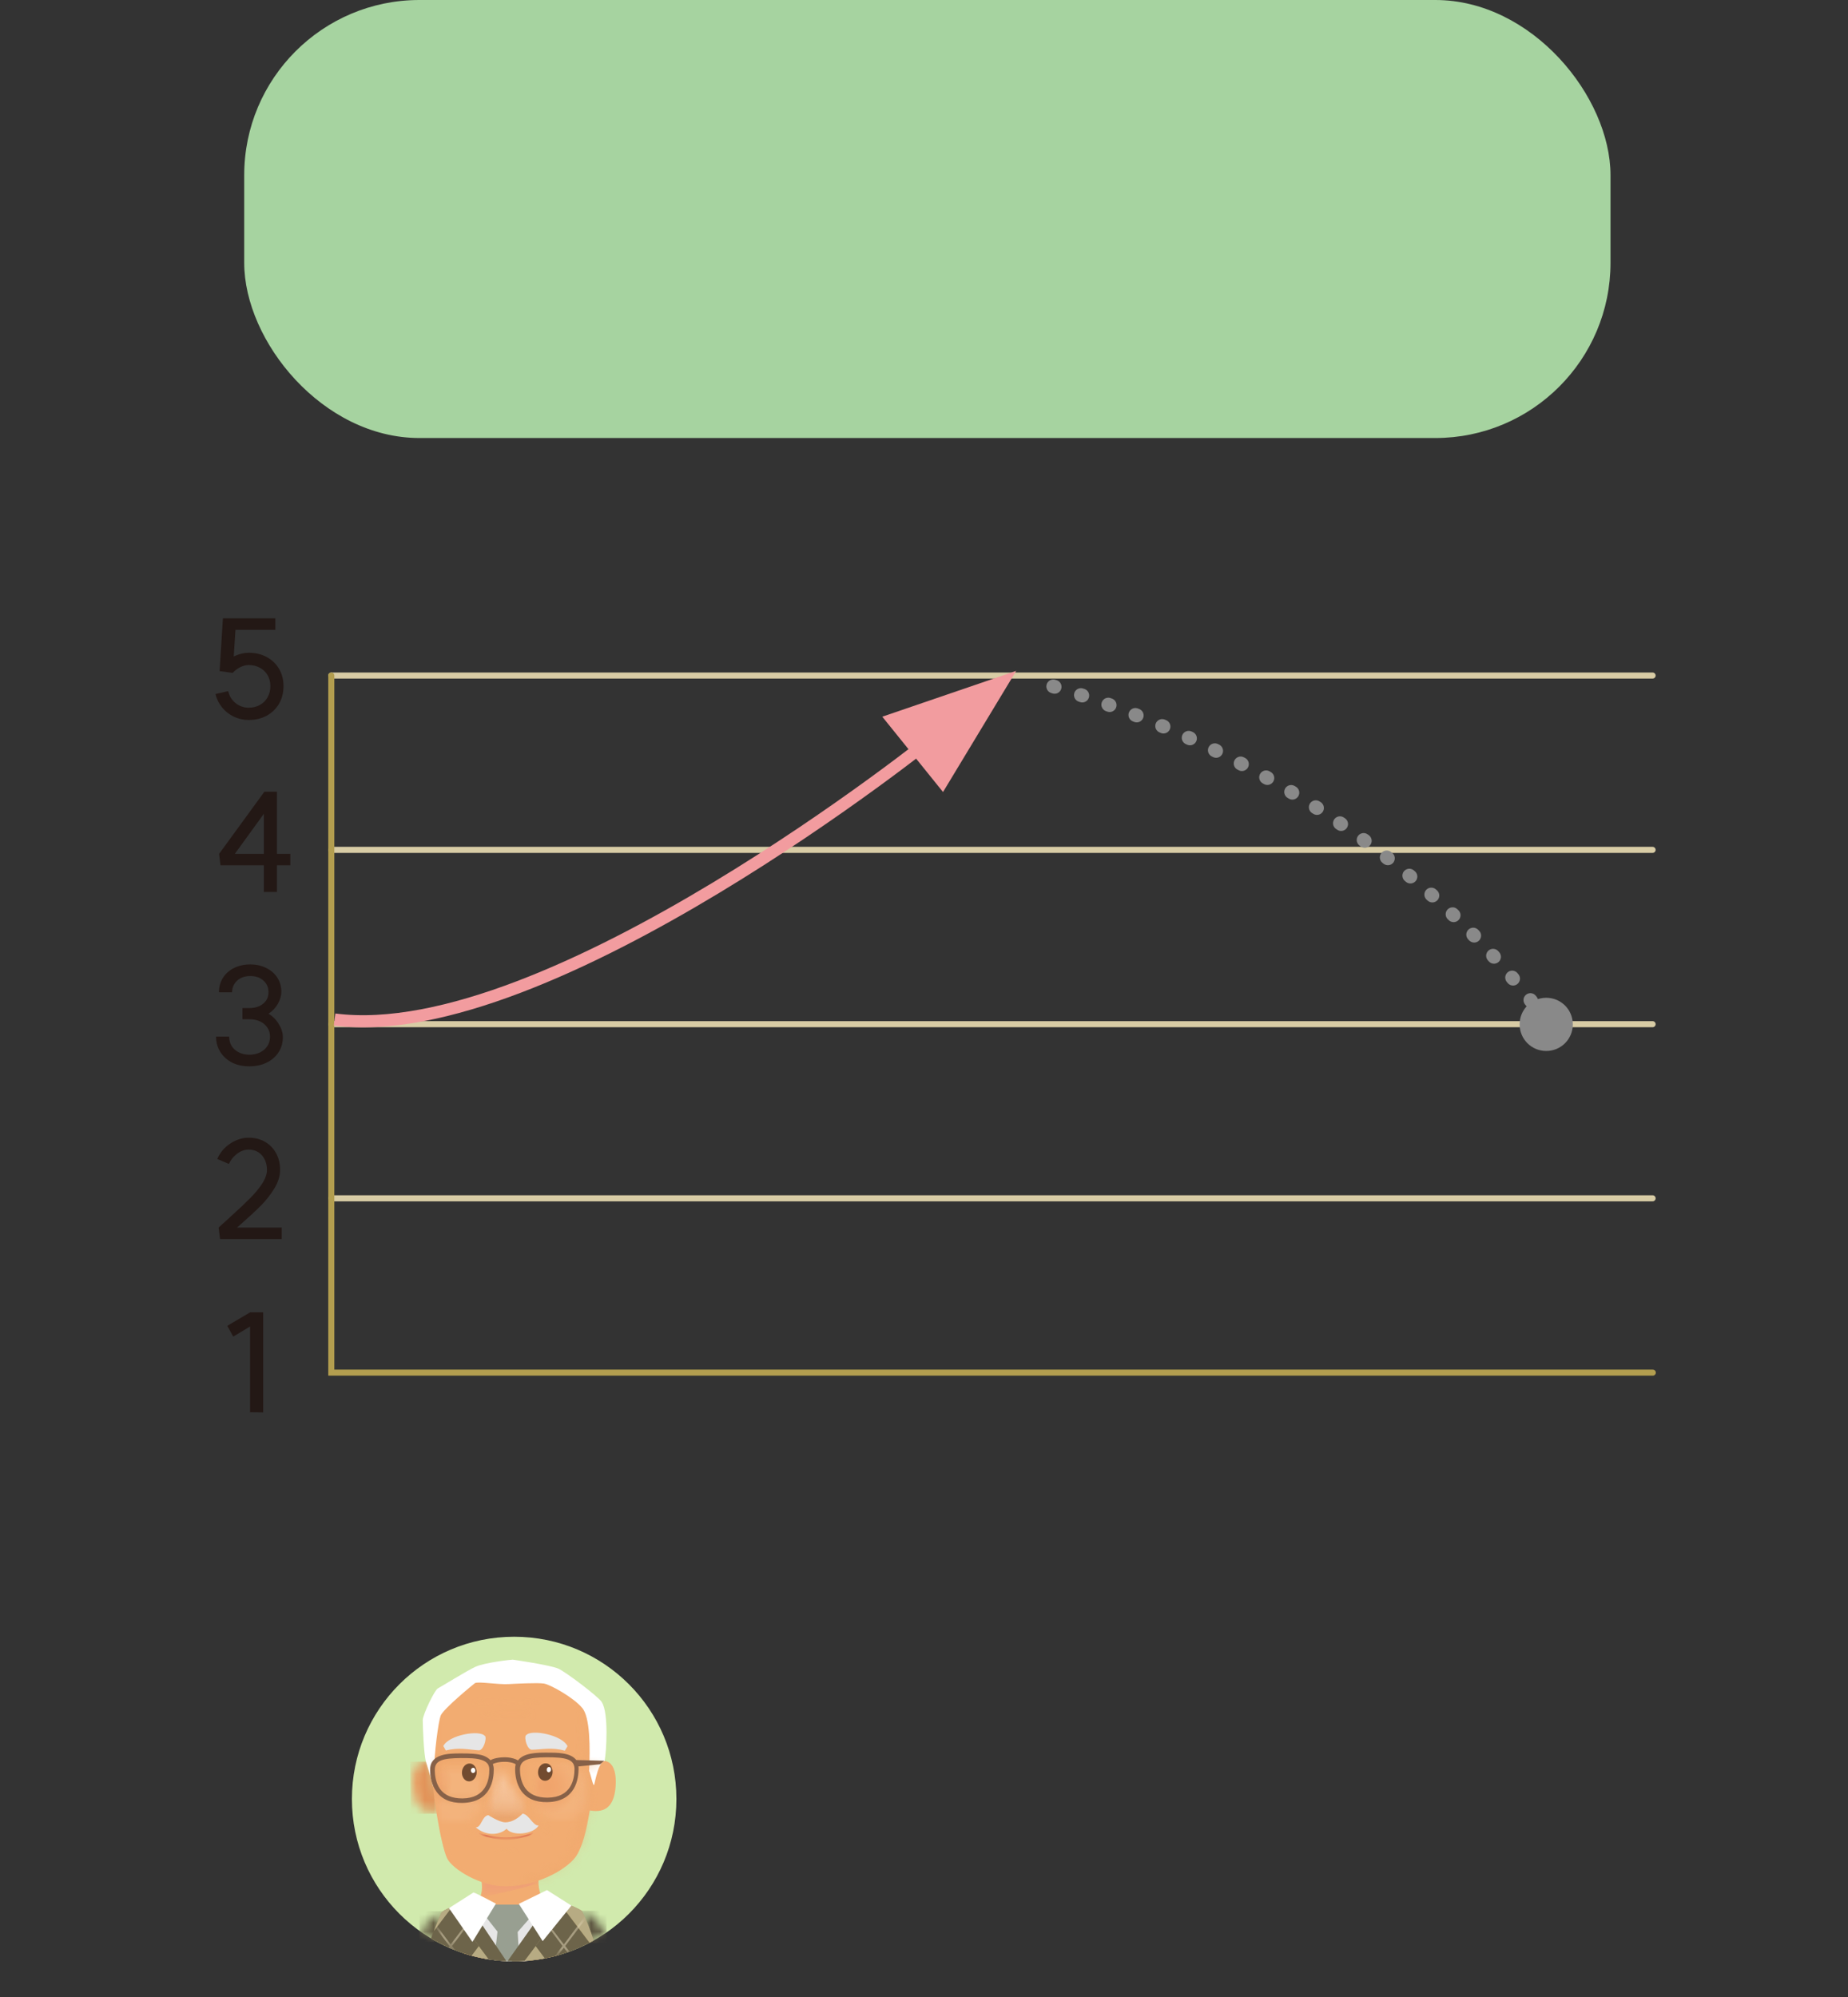 <svg width="211" height="228" viewBox="0 0 211 228" fill="none" xmlns="http://www.w3.org/2000/svg">
<rect x="0" y="0" width="211" height="228" fill="#333333" stroke="none"/>
<rect x="27.883" width="156" height="50" rx="20" fill="#A6D3A0"/>
<path d="M25.466 75.837C25.802 75.449 26.244 75.133 26.79 74.892C27.347 74.64 27.883 74.513 28.398 74.513C29.165 74.513 29.848 74.676 30.447 75.002C31.056 75.328 31.529 75.78 31.865 76.358C32.202 76.925 32.37 77.582 32.37 78.328C32.37 79.074 32.202 79.741 31.865 80.329C31.529 80.907 31.056 81.364 30.447 81.701C29.848 82.026 29.165 82.189 28.398 82.189C27.799 82.189 27.232 82.063 26.696 81.811C26.17 81.559 25.724 81.207 25.356 80.755C24.988 80.303 24.736 79.793 24.599 79.226L26.049 78.895C26.175 79.442 26.454 79.893 26.885 80.251C27.326 80.608 27.83 80.786 28.398 80.786C28.871 80.786 29.296 80.681 29.674 80.471C30.053 80.261 30.347 79.967 30.557 79.589C30.767 79.21 30.872 78.79 30.872 78.328C30.872 77.855 30.767 77.44 30.557 77.083C30.347 76.715 30.053 76.431 29.674 76.231C29.296 76.021 28.871 75.916 28.398 75.916C28.083 75.916 27.757 76 27.421 76.168C27.084 76.337 26.801 76.552 26.57 76.815L25.466 75.837ZM25.072 76.61L25.451 70.589H31.44V71.897H26.885L26.57 76.815L25.072 76.61Z" fill="#231815"/>
<path d="M31.621 97.47H33.15V98.778H31.621V101.82H30.124V98.778H25.175L25.017 97.47L30.187 90.377H31.621V97.47ZM30.124 97.47V92.899L26.814 97.47H30.124Z" fill="#231815"/>
<path d="M30.657 115.72C31.151 116.014 31.545 116.413 31.84 116.918C32.144 117.411 32.297 117.905 32.297 118.399C32.297 119.04 32.134 119.613 31.808 120.117C31.482 120.621 31.03 121.015 30.453 121.299C29.875 121.583 29.213 121.725 28.467 121.725C27.731 121.725 27.075 121.583 26.497 121.299C25.929 121.005 25.483 120.6 25.157 120.086C24.831 119.571 24.668 118.988 24.668 118.336H26.166C26.166 118.735 26.26 119.093 26.449 119.408C26.649 119.713 26.922 119.954 27.269 120.133C27.626 120.311 28.031 120.401 28.483 120.401C28.934 120.401 29.339 120.311 29.696 120.133C30.053 119.954 30.332 119.713 30.531 119.408C30.731 119.093 30.831 118.735 30.831 118.336C30.831 117.947 30.731 117.606 30.531 117.312C30.332 117.007 30.053 116.77 29.696 116.602C29.349 116.434 28.95 116.35 28.498 116.35H27.679V115.074H28.514C28.934 115.074 29.307 114.995 29.633 114.837C29.959 114.68 30.211 114.469 30.39 114.207C30.568 113.934 30.657 113.618 30.657 113.261C30.657 112.715 30.463 112.273 30.074 111.937C29.696 111.59 29.197 111.417 28.577 111.417C28.167 111.417 27.805 111.496 27.49 111.653C27.185 111.811 26.943 112.032 26.765 112.315C26.586 112.599 26.497 112.92 26.497 113.277H24.999C24.999 112.657 25.152 112.105 25.456 111.622C25.761 111.139 26.181 110.766 26.717 110.503C27.264 110.23 27.884 110.093 28.577 110.093C29.26 110.093 29.869 110.23 30.405 110.503C30.941 110.766 31.361 111.133 31.666 111.606C31.971 112.079 32.123 112.615 32.123 113.214C32.123 113.655 31.992 114.112 31.729 114.585C31.467 115.047 31.109 115.426 30.657 115.72Z" fill="#231815"/>
<path d="M24.965 140.133C25.227 139.881 25.474 139.655 25.706 139.455C25.937 139.245 26.189 139.014 26.462 138.762C27.345 137.963 28.049 137.296 28.574 136.76C29.11 136.224 29.562 135.678 29.93 135.121C30.297 134.554 30.481 134.028 30.481 133.545C30.481 133.093 30.392 132.694 30.213 132.347C30.045 132 29.803 131.727 29.488 131.527C29.173 131.328 28.811 131.228 28.401 131.228C27.938 131.228 27.497 131.386 27.077 131.701C26.667 132.006 26.352 132.394 26.131 132.867L24.807 132.3C25.112 131.585 25.601 131.002 26.273 130.55C26.956 130.098 27.665 129.873 28.401 129.873C29.105 129.873 29.725 130.03 30.261 130.345C30.796 130.65 31.217 131.081 31.521 131.638C31.826 132.195 31.979 132.83 31.979 133.545C31.979 134.238 31.763 134.942 31.332 135.657C30.901 136.361 30.387 137.018 29.788 137.627C29.189 138.226 28.411 138.946 27.455 139.786C26.909 140.259 26.415 140.7 25.974 141.11L24.965 140.133ZM24.965 140.133H32.168V141.441H25.122L24.965 140.133Z" fill="#231815"/>
<path d="M30.05 161.23L28.552 161.214V151.426L26.629 152.577L25.952 151.348L28.568 149.803H30.05V161.23Z" fill="#231815"/>
<path d="M188.688 77.116H37.826" stroke="#D8CCA5" stroke-width="0.693" stroke-linecap="round"/>
<path d="M188.688 97.015H37.826" stroke="#D8CCA5" stroke-width="0.693" stroke-linecap="round"/>
<path d="M188.688 116.914H37.826" stroke="#D8CCA5" stroke-width="0.693" stroke-linecap="round"/>
<path d="M188.688 136.791H37.826" stroke="#D8CCA5" stroke-width="0.693" stroke-linecap="round"/>
<path d="M37.826 77.116V156.69H188.71" stroke="#B39E4F" stroke-width="0.693" stroke-linecap="round"/>
<path d="M120.26 78.356C129.389 81.038 157.133 90.854 175.525 115.185" stroke="#898989" stroke-width="1.58" stroke-linecap="round" stroke-linejoin="round" stroke-dasharray="0.16 3.15"/>
<path d="M106.897 83.94C106.897 83.94 62.667 119.572 38.203 116.381" stroke="#F29C9F" stroke-width="1.387"/>
<path d="M116.026 76.584L100.736 81.813L107.672 90.411L116.026 76.584Z" fill="#F29C9F"/>
<path d="M176.544 119.972C178.228 119.972 179.579 118.62 179.579 116.936C179.579 115.252 178.228 113.9 176.544 113.9C174.86 113.9 173.508 115.252 173.508 116.936C173.508 118.62 174.86 119.972 176.544 119.972Z" fill="#898989"/>
<path d="M77.23 205.365C77.23 215.603 68.943 223.89 58.705 223.89C48.467 223.89 40.18 215.603 40.18 205.365C40.18 195.127 48.467 186.84 58.705 186.84C68.943 186.84 77.23 195.127 77.23 205.365Z" fill="#D1EAAD"/>
<path d="M61.541 212.943L54.627 213.342C55.779 216.71 54.228 217.685 52.921 217.995C51.658 220.167 51.901 221.829 52.921 222.981C54.738 223.579 56.666 223.89 58.682 223.89C60.455 223.89 62.161 223.646 63.801 223.181C64.975 222.028 65.352 220.322 64.089 218.017C60.898 217.419 61.519 214.583 61.519 212.943" fill="#F2AC71"/>
<g style="mix-blend-mode:multiply" opacity="0.7">
<mask id="mask0_3860_33374" style="mask-type:luminance" maskUnits="userSpaceOnUse" x="54" y="212" width="8" height="5">
<path d="M61.541 212.943H54.627V216.643H61.541V212.943Z" fill="white"/>
</mask>
<g mask="url(#mask0_3860_33374)">
<mask id="mask1_3860_33374" style="mask-type:luminance" maskUnits="userSpaceOnUse" x="54" y="212" width="8" height="5">
<path d="M61.541 212.943H54.627V216.643H61.541V212.943Z" fill="white"/>
</mask>
<g mask="url(#mask1_3860_33374)">
<path d="M61.518 214.959C59.656 215.58 56.554 216.222 54.803 216.643C55.136 215.934 55.18 214.893 54.648 213.342L61.562 212.943C61.562 213.519 61.474 214.25 61.518 214.959Z" fill="#EF9D78"/>
</g>
</g>
</g>
<path d="M67.879 201.377L67.17 206.629C68.788 206.983 70.117 206.54 70.294 203.881C70.472 201.133 69.164 200.49 67.879 201.399" fill="#F2AC71"/>
<mask id="mask2_3860_33374" style="mask-type:luminance" maskUnits="userSpaceOnUse" x="47" y="201" width="4" height="6">
<path d="M47.049 203.97C47.248 206.629 48.556 207.05 50.173 206.696L49.442 201.488C49.087 201.244 48.733 201.111 48.401 201.111C47.558 201.111 46.916 201.998 47.049 203.97Z" fill="white"/>
</mask>
<g mask="url(#mask2_3860_33374)">
<path d="M50.166 201.068L46.842 201.104L46.906 207.065L50.23 207.029L50.166 201.068Z" fill="url(#paint0_linear_3860_33374)"/>
</g>
<path d="M66.971 195.017C65.575 192.425 61.387 190.076 57.132 190.608C49.576 191.538 49.42 197.189 49.31 201.155C49.221 204.058 50.329 210.618 51.06 212.147C51.659 213.365 54.894 215.382 57.819 215.338C61.608 215.293 65.109 213.166 65.929 211.659C66.793 210.086 67.082 208.114 67.48 205.875C68.234 201.776 68.411 197.743 66.926 194.995" fill="#F2AC71"/>
<g style="mix-blend-mode:multiply" opacity="0.3">
<mask id="mask3_3860_33374" style="mask-type:luminance" maskUnits="userSpaceOnUse" x="57" y="195" width="12" height="21">
<path d="M68.056 195.018H57.818V215.36H68.056V195.018Z" fill="white"/>
</mask>
<g mask="url(#mask3_3860_33374)">
<mask id="mask4_3860_33374" style="mask-type:luminance" maskUnits="userSpaceOnUse" x="57" y="195" width="12" height="21">
<path d="M66.749 195.417C67.192 198.365 66.438 207.893 65.397 211.594C65.109 212.613 61.63 214.984 57.818 215.361C61.608 215.317 65.109 213.189 65.929 211.682C66.793 210.109 67.081 208.137 67.48 205.899C67.812 204.104 68.034 202.309 68.056 200.625V200.16C68.034 198.21 67.724 196.437 66.948 195.019L66.749 195.417Z" fill="white"/>
</mask>
<g mask="url(#mask4_3860_33374)">
<path d="M68.091 194.914L57.633 195.027L57.854 215.479L68.313 215.366L68.091 194.914Z" fill="url(#paint1_linear_3860_33374)"/>
</g>
</g>
</g>
<g style="mix-blend-mode:screen" opacity="0.3">
<mask id="mask5_3860_33374" style="mask-type:luminance" maskUnits="userSpaceOnUse" x="49" y="195" width="9" height="21">
<path d="M57.84 195.063H49.309V215.384H57.84V195.063Z" fill="white"/>
</mask>
<g mask="url(#mask5_3860_33374)">
<mask id="mask6_3860_33374" style="mask-type:luminance" maskUnits="userSpaceOnUse" x="49" y="195" width="9" height="21">
<path d="M57.84 195.064H49.309V215.362H57.84V195.064Z" fill="white"/>
</mask>
<g mask="url(#mask6_3860_33374)">
<path d="M51.701 211.95C50.859 210.443 49.928 201.778 50.881 195.086L50.283 195.042C49.419 196.992 49.374 199.274 49.308 201.158C49.219 204.061 50.327 210.62 51.058 212.149C51.657 213.368 54.892 215.384 57.817 215.34C54.98 214.83 52.454 213.301 51.679 211.927" fill="#F2AC71"/>
</g>
</g>
</g>
<g style="mix-blend-mode:multiply" opacity="0.08">
<mask id="mask7_3860_33374" style="mask-type:luminance" maskUnits="userSpaceOnUse" x="60" y="201" width="8" height="7">
<path d="M67.436 201.222H60.744V207.914H67.436V201.222Z" fill="white"/>
</mask>
<g mask="url(#mask7_3860_33374)">
<mask id="mask8_3860_33374" style="mask-type:luminance" maskUnits="userSpaceOnUse" x="60" y="201" width="8" height="7">
<path d="M64.046 201.223H64.112C65.952 201.223 67.414 202.708 67.414 204.525V204.591C67.414 206.408 65.929 207.893 64.112 207.893H64.046C62.207 207.893 60.744 206.408 60.744 204.591V204.525C60.744 202.686 62.229 201.223 64.046 201.223Z" fill="white"/>
</mask>
<g mask="url(#mask8_3860_33374)">
<path d="M67.428 201.147L60.67 201.22L60.743 208L67.501 207.927L67.428 201.147Z" fill="url(#paint2_radial_3860_33374)"/>
</g>
</g>
</g>
<g style="mix-blend-mode:multiply" opacity="0.08">
<mask id="mask9_3860_33374" style="mask-type:luminance" maskUnits="userSpaceOnUse" x="49" y="201" width="7" height="8">
<path d="M55.359 201.555H49.353V208.247H55.359V201.555Z" fill="white"/>
</mask>
<g mask="url(#mask9_3860_33374)">
<mask id="mask10_3860_33374" style="mask-type:luminance" maskUnits="userSpaceOnUse" x="49" y="201" width="7" height="8">
<path d="M51.968 201.555C50.905 201.555 49.952 202.087 49.353 202.862C49.442 204.258 49.664 205.964 49.93 207.538C50.506 207.981 51.215 208.247 51.99 208.247H52.035C53.852 208.247 55.337 206.74 55.337 204.923V204.856C55.337 203.017 53.83 201.555 52.013 201.555H51.946H51.968Z" fill="white"/>
</mask>
<g mask="url(#mask10_3860_33374)">
<path d="M55.376 201.499L49.305 201.564L49.378 208.323L55.449 208.257L55.376 201.499Z" fill="url(#paint3_radial_3860_33374)"/>
</g>
</g>
</g>
<g style="mix-blend-mode:multiply" opacity="0.7">
<mask id="mask11_3860_33374" style="mask-type:luminance" maskUnits="userSpaceOnUse" x="54" y="209" width="7" height="2">
<path d="M60.877 209.177H54.65V210.019H60.877V209.177Z" fill="white"/>
</mask>
<g mask="url(#mask11_3860_33374)">
<mask id="mask12_3860_33374" style="mask-type:luminance" maskUnits="userSpaceOnUse" x="54" y="209" width="7" height="2">
<path d="M60.877 209.176H54.65V210.018H60.877V209.176Z" fill="white"/>
</mask>
<g mask="url(#mask12_3860_33374)">
<path d="M60.877 209.176C60.345 209.397 59.526 209.73 57.753 209.752C56.335 209.752 55.094 209.397 54.695 209.198C54.65 209.198 54.628 209.309 54.673 209.331C55.692 209.885 57.044 209.996 57.731 210.018C59.237 210.04 61.054 209.442 60.877 209.176Z" fill="#C42727"/>
</g>
</g>
</g>
<g style="mix-blend-mode:multiply" opacity="0.4">
<mask id="mask13_3860_33374" style="mask-type:luminance" maskUnits="userSpaceOnUse" x="56" y="210" width="4" height="2">
<path d="M59.127 210.95H56.445V211.46H59.127V210.95Z" fill="white"/>
</mask>
<g mask="url(#mask13_3860_33374)">
<mask id="mask14_3860_33374" style="mask-type:luminance" maskUnits="userSpaceOnUse" x="56" y="210" width="4" height="2">
<path d="M56.467 211.216C56.378 211.393 56.489 211.482 56.666 211.482C56.954 211.482 57.974 211.039 59.126 211.305L59.037 211.194C58.505 211.017 58.018 210.95 57.597 210.95C56.932 210.95 56.511 211.105 56.445 211.216" fill="white"/>
</mask>
<g mask="url(#mask14_3860_33374)">
<path d="M59.111 210.767L56.348 210.951L56.395 211.659L59.159 211.474L59.111 210.767Z" fill="url(#paint4_linear_3860_33374)"/>
</g>
</g>
</g>
<g style="mix-blend-mode:multiply" opacity="0.3">
<mask id="mask15_3860_33374" style="mask-type:luminance" maskUnits="userSpaceOnUse" x="54" y="208" width="8" height="2">
<path d="M61.451 208.515H54.16V209.711H61.451V208.515Z" fill="white"/>
</mask>
<g mask="url(#mask15_3860_33374)">
<mask id="mask16_3860_33374" style="mask-type:luminance" maskUnits="userSpaceOnUse" x="54" y="208" width="8" height="2">
<path d="M61.451 208.515H54.16V209.712H61.451V208.515Z" fill="white"/>
</mask>
<g mask="url(#mask16_3860_33374)">
<g style="mix-blend-mode:multiply" opacity="0.3">
<mask id="mask17_3860_33374" style="mask-type:luminance" maskUnits="userSpaceOnUse" x="60" y="208" width="2" height="2">
<path d="M61.45 208.515H60.32V209.579H61.45V208.515Z" fill="white"/>
</mask>
<g mask="url(#mask17_3860_33374)">
<mask id="mask18_3860_33374" style="mask-type:luminance" maskUnits="userSpaceOnUse" x="60" y="208" width="2" height="2">
<path d="M60.475 208.672C60.475 208.783 60.387 209.204 60.32 209.315L60.431 209.47C60.431 209.47 60.741 209.581 61.007 209.581H61.029C61.162 209.581 61.295 209.581 61.318 209.559C61.561 209.426 61.473 208.872 61.295 208.717C61.207 208.65 60.919 208.517 60.719 208.517C60.608 208.517 60.498 208.561 60.498 208.672" fill="white"/>
</mask>
<g mask="url(#mask18_3860_33374)">
<path d="M61.581 208.45L60.318 208.482L60.346 209.59L61.609 209.558L61.581 208.45Z" fill="url(#paint5_linear_3860_33374)"/>
</g>
</g>
</g>
<g style="mix-blend-mode:multiply" opacity="0.3">
<mask id="mask19_3860_33374" style="mask-type:luminance" maskUnits="userSpaceOnUse" x="54" y="208" width="2" height="2">
<path d="M55.135 208.713H54.16V209.711H55.135V208.713Z" fill="white"/>
</mask>
<g mask="url(#mask19_3860_33374)">
<mask id="mask20_3860_33374" style="mask-type:luminance" maskUnits="userSpaceOnUse" x="54" y="208" width="2" height="2">
<path d="M54.182 209.045C54.115 209.266 54.182 209.621 54.47 209.71H54.514C54.691 209.71 55.09 209.599 55.046 209.488L55.113 209.311C55.113 209.311 54.825 208.956 54.78 208.845C54.736 208.757 54.669 208.712 54.603 208.712C54.426 208.712 54.204 208.89 54.16 209.045" fill="white"/>
</mask>
<g mask="url(#mask20_3860_33374)">
<path d="M55.162 208.652L54.121 208.678L54.147 209.719L55.188 209.693L55.162 208.652Z" fill="url(#paint6_linear_3860_33374)"/>
</g>
</g>
</g>
</g>
</g>
</g>
<g style="mix-blend-mode:multiply" opacity="0.3">
<mask id="mask21_3860_33374" style="mask-type:luminance" maskUnits="userSpaceOnUse" x="55" y="201" width="6" height="8">
<path d="M60.035 201.179H55.426V208.115H60.035V201.179Z" fill="white"/>
</mask>
<g mask="url(#mask21_3860_33374)">
<mask id="mask22_3860_33374" style="mask-type:luminance" maskUnits="userSpaceOnUse" x="55" y="201" width="6" height="8">
<path d="M56.224 204.481C55.891 205.478 55.448 206.143 55.426 206.541V206.586C55.426 206.586 55.426 206.586 55.426 206.608C55.514 207.384 57.043 208.048 57.686 208.093C57.686 208.093 57.708 208.093 57.73 208.093H57.752C58.44 208.093 59.924 207.206 60.035 206.32C59.968 206.32 56.445 201.157 56.445 201.157C56.556 202.243 56.556 203.439 56.224 204.458" fill="white"/>
</mask>
<g mask="url(#mask22_3860_33374)">
<path d="M55.406 201.049L55.207 208.093L60.014 208.229L60.213 201.185L55.406 201.049Z" fill="url(#paint7_linear_3860_33374)"/>
</g>
</g>
</g>
<g style="mix-blend-mode:multiply" opacity="0.4">
<mask id="mask23_3860_33374" style="mask-type:luminance" maskUnits="userSpaceOnUse" x="55" y="201" width="6" height="8">
<path d="M60.035 201.179H55.426V208.115H60.035V201.179Z" fill="white"/>
</mask>
<g mask="url(#mask23_3860_33374)">
<mask id="mask24_3860_33374" style="mask-type:luminance" maskUnits="userSpaceOnUse" x="55" y="201" width="6" height="8">
<path d="M56.224 204.481C55.891 205.478 55.448 206.143 55.426 206.541V206.586C55.426 206.586 55.426 206.586 55.426 206.608C55.514 207.384 57.043 208.048 57.686 208.093C57.686 208.093 57.708 208.093 57.73 208.093H57.752C58.44 208.093 59.924 207.206 60.035 206.32C60.013 206.32 59.126 207.428 57.73 207.494C56.844 207.516 55.67 206.741 55.758 206.541C57.154 203.661 56.445 201.157 56.445 201.157C56.556 202.243 56.556 203.439 56.224 204.458" fill="white"/>
</mask>
<g mask="url(#mask24_3860_33374)">
<path d="M55.406 201.049L55.207 208.093L60.014 208.229L60.213 201.185L55.406 201.049Z" fill="url(#paint8_linear_3860_33374)"/>
</g>
</g>
</g>
<g style="mix-blend-mode:multiply" opacity="0.3">
<mask id="mask25_3860_33374" style="mask-type:luminance" maskUnits="userSpaceOnUse" x="59" y="204" width="4" height="6">
<path d="M62.626 204.567H59.834V209.863H62.626V204.567Z" fill="white"/>
</mask>
<g mask="url(#mask25_3860_33374)">
<mask id="mask26_3860_33374" style="mask-type:luminance" maskUnits="userSpaceOnUse" x="59" y="204" width="4" height="6">
<path d="M62.604 209.863C62.604 209.753 62.604 209.62 62.604 209.509V209.398C62.56 206.894 60.144 204.9 59.834 204.612C60.122 204.944 62.449 207.714 62.582 209.886M59.834 204.567C59.834 204.567 59.834 204.567 59.856 204.612C59.856 204.612 59.834 204.59 59.834 204.567Z" fill="white"/>
</mask>
<g mask="url(#mask26_3860_33374)">
<path d="M62.608 204.296L59.322 204.616L59.859 210.13L63.145 209.81L62.608 204.296Z" fill="url(#paint9_linear_3860_33374)"/>
</g>
</g>
</g>
<g style="mix-blend-mode:multiply" opacity="0.3">
<mask id="mask27_3860_33374" style="mask-type:luminance" maskUnits="userSpaceOnUse" x="53" y="204" width="3" height="6">
<path d="M55.803 204.457H53.232V209.886H55.803V204.457Z" fill="white"/>
</mask>
<g mask="url(#mask27_3860_33374)">
<mask id="mask28_3860_33374" style="mask-type:luminance" maskUnits="userSpaceOnUse" x="53" y="204" width="3" height="6">
<path d="M53.232 209.177V209.376C53.232 209.553 53.232 209.709 53.277 209.886C53.277 207.736 55.493 204.856 55.759 204.501C55.471 204.811 53.277 206.783 53.232 209.199M55.781 204.479C55.781 204.479 55.803 204.457 55.803 204.435C55.803 204.435 55.803 204.435 55.781 204.479Z" fill="white"/>
</mask>
<g mask="url(#mask28_3860_33374)">
<path d="M53.221 204.316L52.951 209.849L55.762 209.986L56.032 204.453L53.221 204.316Z" fill="url(#paint10_linear_3860_33374)"/>
</g>
</g>
</g>
<g style="mix-blend-mode:multiply" opacity="0.4">
<mask id="mask29_3860_33374" style="mask-type:luminance" maskUnits="userSpaceOnUse" x="54" y="195" width="8" height="2">
<path d="M61.364 195.526H54.539V196.235H61.364V195.526Z" fill="white"/>
</mask>
<g mask="url(#mask29_3860_33374)">
<mask id="mask30_3860_33374" style="mask-type:luminance" maskUnits="userSpaceOnUse" x="54" y="195" width="8" height="2">
<path d="M57.442 195.526C56.489 195.526 55.47 195.681 54.539 196.036C57.73 195.437 60.256 196.102 61.364 196.235C61.298 196.08 59.614 195.526 57.597 195.526H57.42H57.442Z" fill="white"/>
</mask>
<g mask="url(#mask30_3860_33374)">
<path d="M61.314 194.776L54.455 195.444L54.597 196.899L61.456 196.232L61.314 194.776Z" fill="url(#paint11_linear_3860_33374)"/>
</g>
</g>
</g>
<g style="mix-blend-mode:multiply" opacity="0.4">
<mask id="mask31_3860_33374" style="mask-type:luminance" maskUnits="userSpaceOnUse" x="53" y="193" width="10" height="2">
<path d="M62.118 193.888H53.764V194.663H62.118V193.888Z" fill="white"/>
</mask>
<g mask="url(#mask31_3860_33374)">
<mask id="mask32_3860_33374" style="mask-type:luminance" maskUnits="userSpaceOnUse" x="53" y="193" width="10" height="2">
<path d="M57.398 193.888C56.179 193.888 54.916 194.065 53.764 194.552C57.198 193.821 60.855 194.442 62.118 194.663C62.074 194.53 60.057 193.932 57.708 193.888H57.398Z" fill="white"/>
</mask>
<g mask="url(#mask32_3860_33374)">
<path d="M62.108 193.605L53.734 193.822L53.761 194.863L62.135 194.647L62.108 193.605Z" fill="url(#paint12_linear_3860_33374)"/>
</g>
</g>
</g>
<g style="mix-blend-mode:multiply" opacity="0.5">
<mask id="mask33_3860_33374" style="mask-type:luminance" maskUnits="userSpaceOnUse" x="52" y="201" width="3" height="3">
<path d="M54.582 201.33H52.853V203.435H54.582V201.33Z" fill="white"/>
</mask>
<g mask="url(#mask33_3860_33374)">
<mask id="mask34_3860_33374" style="mask-type:luminance" maskUnits="userSpaceOnUse" x="52" y="201" width="3" height="3">
<path d="M53.717 201.309C53.251 201.309 52.875 201.774 52.852 202.328C52.83 202.904 53.185 203.392 53.672 203.392H53.717C54.182 203.392 54.559 202.926 54.581 202.372C54.603 201.796 54.249 201.309 53.761 201.287H53.717V201.309Z" fill="white"/>
</mask>
<g mask="url(#mask34_3860_33374)">
<path d="M54.588 201.286L52.772 201.33L52.823 203.478L54.64 203.435L54.588 201.286Z" fill="url(#paint13_linear_3860_33374)"/>
</g>
</g>
</g>
<path d="M54.427 202.352C54.405 202.906 54.006 203.371 53.541 203.349C53.076 203.349 52.721 202.861 52.743 202.307C52.765 201.754 53.164 201.288 53.63 201.31C54.095 201.31 54.449 201.798 54.427 202.352Z" fill="#724B30"/>
<path d="M54.273 202.108C54.273 202.285 54.14 202.396 54.007 202.396C53.874 202.396 53.764 202.263 53.764 202.086C53.764 201.931 53.897 201.798 54.03 201.798C54.163 201.798 54.273 201.931 54.273 202.108Z" fill="white"/>
<g style="mix-blend-mode:multiply" opacity="0.5">
<mask id="mask35_3860_33374" style="mask-type:luminance" maskUnits="userSpaceOnUse" x="61" y="201" width="3" height="3">
<path d="M63.269 201.244H61.562V203.304H63.269V201.244Z" fill="white"/>
</mask>
<g mask="url(#mask35_3860_33374)">
<mask id="mask36_3860_33374" style="mask-type:luminance" maskUnits="userSpaceOnUse" x="61" y="201" width="3" height="3">
<path d="M62.426 201.246C61.983 201.246 61.606 201.712 61.562 202.243C61.539 202.82 61.894 203.285 62.359 203.307H62.404C62.847 203.307 63.246 202.842 63.268 202.288C63.29 201.712 62.935 201.246 62.47 201.224H62.426V201.246Z" fill="white"/>
</mask>
<g mask="url(#mask36_3860_33374)">
<path d="M63.315 201.214L61.498 201.257L61.549 203.362L63.365 203.318L63.315 201.214Z" fill="url(#paint14_linear_3860_33374)"/>
</g>
</g>
</g>
<path d="M63.093 202.308C63.071 202.862 62.672 203.305 62.206 203.283C61.741 203.261 61.409 202.817 61.431 202.263C61.453 201.709 61.852 201.266 62.317 201.288C62.782 201.288 63.115 201.754 63.093 202.308Z" fill="#724B30"/>
<path d="M62.914 202.019C62.914 202.174 62.781 202.307 62.648 202.307C62.515 202.307 62.404 202.174 62.427 201.997C62.427 201.841 62.538 201.708 62.693 201.708C62.825 201.708 62.936 201.841 62.914 202.019Z" fill="white"/>
<path d="M55.359 198.164C54.761 197.433 51.238 198.053 50.617 199.316L50.905 199.826C52.434 199.427 53.476 199.737 54.672 199.804C55.204 199.826 55.603 198.452 55.382 198.164" fill="#E6E6E6"/>
<path d="M60.078 198.075C60.677 197.366 64.2 198.053 64.798 199.338L64.488 199.848C62.981 199.427 61.918 199.715 60.721 199.737C60.189 199.737 59.812 198.363 60.056 198.075" fill="#E6E6E6"/>
<path d="M61.496 208.38C60.876 208.468 60.432 207.161 59.679 207.028C59.302 207.405 58.593 208.025 57.685 208.025C56.998 208.025 55.757 207.205 55.757 207.205C55.003 207.316 54.981 208.623 54.316 208.601C55.624 209.709 57.175 209.421 57.84 208.756C58.46 209.643 60.942 209.399 61.496 208.38Z" fill="#E6E6E6"/>
<path d="M68.721 194.308C68.3 193.643 64.488 190.785 63.735 190.474C62.738 190.053 58.55 189.455 58.55 189.455C58.372 189.455 55.403 189.765 54.273 190.275C53.342 190.696 50.195 192.646 49.996 192.735C49.642 192.89 48.29 195.682 48.268 196.347C48.268 197.011 48.378 200.269 48.644 201.133C48.644 201.133 49.243 203.017 49.442 203.925C49.442 203.837 49.531 202.972 49.553 202.485C49.553 200.158 50.062 196.524 50.306 195.859C50.594 195.084 54.073 192.247 54.228 192.136C54.561 191.915 56.821 192.314 58.062 192.247C58.838 192.203 61.342 192.07 62.095 192.181C62.826 192.291 65.508 193.798 66.46 194.951C67.391 195.97 67.391 199.626 67.258 202.152C67.436 202.44 67.746 204.169 67.856 203.681C68.189 202.175 68.521 201.111 69.031 201.022C69.23 200.047 69.519 195.593 68.721 194.33" fill="white"/>
<g style="mix-blend-mode:multiply" opacity="0.5">
<mask id="mask37_3860_33374" style="mask-type:luminance" maskUnits="userSpaceOnUse" x="49" y="200" width="20" height="6">
<path d="M68.786 200.224H49.197V205.985H68.786V200.224Z" fill="white"/>
</mask>
<g mask="url(#mask37_3860_33374)">
<mask id="mask38_3860_33374" style="mask-type:luminance" maskUnits="userSpaceOnUse" x="49" y="200" width="20" height="6">
<path d="M50.328 204.366C49.84 203.68 49.729 202.815 49.729 202.195C49.729 201.065 50.726 200.843 52.699 200.843H52.765C53.629 200.843 54.493 200.843 55.114 201.065C55.712 201.264 55.978 201.597 55.978 202.151C55.978 203.369 55.602 205.43 52.898 205.452H52.832C51.702 205.452 50.859 205.076 50.328 204.366ZM60.056 204.278C59.568 203.591 59.457 202.727 59.457 202.106C59.457 200.976 60.521 200.754 62.471 200.732H62.537C64.576 200.732 65.662 200.91 65.684 202.062C65.684 203.281 65.307 205.341 62.604 205.364H62.56C61.407 205.364 60.587 204.987 60.056 204.278ZM62.848 200.223C62.848 200.223 62.648 200.223 62.537 200.223H62.471C61.385 200.223 59.878 200.245 59.236 201.109C58.903 200.91 58.482 200.821 58.15 200.777C57.485 200.71 56.577 200.799 56.089 201.087C55.89 200.865 55.602 200.688 55.247 200.555C54.56 200.333 53.629 200.311 52.743 200.311H52.676C51.28 200.311 49.175 200.356 49.197 202.195C49.197 202.882 49.33 203.857 49.884 204.655C50.483 205.519 51.458 205.962 52.765 205.962H52.876C56.156 205.918 56.488 203.258 56.466 202.128C56.466 201.907 56.421 201.707 56.355 201.53C56.643 201.353 57.374 201.22 58.083 201.286C58.46 201.331 58.792 201.419 58.97 201.552C58.925 201.707 58.881 201.885 58.903 202.106C58.903 202.793 59.036 203.768 59.59 204.566C60.211 205.452 61.23 205.895 62.56 205.873C65.839 205.829 66.149 203.17 66.149 202.04C66.149 201.951 66.149 201.885 66.149 201.796L68.498 201.419L68.742 200.998L65.861 201.065C65.285 200.311 64.022 200.223 62.959 200.223H62.825H62.848Z" fill="white"/>
</mask>
<g mask="url(#mask38_3860_33374)">
<path d="M68.787 200L49.133 200.213L49.198 206.196L68.852 205.983L68.787 200Z" fill="url(#paint15_linear_3860_33374)"/>
</g>
</g>
</g>
<path d="M69.031 201L65.796 200.911C65.131 200.047 63.557 200.069 62.45 200.069H62.383C61.297 200.069 59.79 200.091 59.148 200.955C58.815 200.756 58.394 200.667 58.062 200.623C57.397 200.556 56.489 200.645 56.001 200.933C55.802 200.712 55.514 200.534 55.159 200.401C54.472 200.18 53.541 200.158 52.655 200.158H52.589C51.193 200.158 49.087 200.202 49.109 202.041C49.109 202.728 49.242 203.703 49.819 204.501C50.439 205.387 51.436 205.83 52.788 205.808C56.068 205.764 56.378 203.105 56.378 201.975C56.378 201.753 56.334 201.554 56.267 201.376C56.555 201.199 57.286 201.066 57.995 201.133C58.372 201.177 58.705 201.266 58.882 201.398C58.837 201.554 58.815 201.731 58.815 201.952C58.815 202.639 58.948 203.614 59.502 204.412C60.123 205.299 61.12 205.742 62.472 205.72C65.751 205.675 66.061 203.016 66.061 201.886C66.061 201.797 66.061 201.709 66.039 201.642L68.521 201.398L68.987 201H69.031ZM52.788 205.299C51.614 205.299 50.772 204.944 50.24 204.213C49.752 203.526 49.641 202.662 49.641 202.041C49.641 200.911 50.639 200.712 52.589 200.689H52.655C53.519 200.689 54.383 200.689 55.004 200.911C55.602 201.11 55.868 201.443 55.868 201.997C55.868 203.216 55.491 205.276 52.788 205.299ZM62.516 205.21C61.342 205.21 60.499 204.855 59.968 204.124C59.48 203.437 59.369 202.573 59.369 201.975C59.369 200.844 60.433 200.623 62.383 200.601H62.45C64.488 200.601 65.574 200.778 65.596 201.908C65.596 203.127 65.219 205.188 62.516 205.21Z" fill="#876148"/>
<path d="M55.159 223.559C56.311 223.78 57.486 223.913 58.704 223.913C59.281 223.913 59.857 223.891 60.433 223.825L63.602 217.731L53.342 217.62L55.159 223.559Z" fill="#E6E6E6"/>
<path d="M59.459 217.421H56.246L55.492 218.839L56.8 220.501C56.733 221.254 56.578 222.385 56.401 223.736C57.154 223.825 57.93 223.891 58.705 223.891C58.905 223.891 59.104 223.891 59.304 223.891L59.104 220.545L60.633 218.795L59.437 217.421H59.459Z" fill="#989F91"/>
<mask id="mask39_3860_33374" style="mask-type:luminance" maskUnits="userSpaceOnUse" x="66" y="218" width="4" height="4">
<path d="M66.461 218.129C66.461 218.129 66.771 219.569 67.214 221.808C67.924 221.431 68.61 221.032 69.253 220.567C68.256 219.171 67.259 218.329 66.461 218.107V218.129Z" fill="white"/>
</mask>
<g mask="url(#mask39_3860_33374)">
<path d="M69.253 218.128H66.461V221.807H69.253V218.128Z" fill="url(#paint16_linear_3860_33374)"/>
</g>
<mask id="mask40_3860_33374" style="mask-type:luminance" maskUnits="userSpaceOnUse" x="47" y="218" width="4" height="4">
<path d="M47.891 220.39C48.533 220.856 49.176 221.277 49.885 221.653C50.306 219.526 50.594 218.174 50.594 218.174C49.641 218.529 48.733 219.304 47.913 220.39" fill="white"/>
</mask>
<g mask="url(#mask40_3860_33374)">
<path d="M50.572 218.174H47.891V221.653H50.572V218.174Z" fill="url(#paint17_linear_3860_33374)"/>
</g>
<path d="M58.705 223.891C62.007 223.891 65.087 223.027 67.769 221.52C67.37 220.301 66.927 219.149 66.439 218.152C65.397 217.487 63.603 216.955 62.871 216.955C61.564 219.06 59.304 222.561 58.44 223.891C58.528 223.891 58.617 223.891 58.705 223.891Z" fill="#A38D5D"/>
<path d="M57.709 223.868C56.579 222.25 53.41 217.641 53.277 217.176C52.258 217.486 50.596 217.907 50.374 218.417C49.953 219.347 49.577 220.322 49.244 221.297C51.748 222.782 54.629 223.713 57.709 223.868Z" fill="#A38D5D"/>
<path d="M59.459 222.296C59.038 222.938 58.683 223.492 58.44 223.869C58.528 223.869 58.617 223.869 58.705 223.869C59.104 223.869 59.481 223.869 59.858 223.825L61.143 222.118L60.412 221.166C60.057 221.564 59.747 221.941 59.459 222.273" fill="#6D644A"/>
<path d="M64.156 217.176C64.156 217.176 64.023 217.287 63.978 217.353L64.377 217.863L64.754 217.353C64.555 217.287 64.355 217.22 64.156 217.176Z" fill="#6D644A"/>
<path d="M62.207 223.558C64.024 223.204 65.73 222.605 67.304 221.763L64.356 217.863L61.121 222.14L62.185 223.558H62.207Z" fill="#6D644A"/>
<path d="M49.243 221.276C50.683 222.14 52.234 222.805 53.874 223.248L54.694 222.14L51.459 217.863L49.531 220.412C49.42 220.7 49.309 220.988 49.221 221.276" fill="#6D644A"/>
<path d="M51.393 217.753L51.46 217.864L51.593 217.687C51.593 217.687 51.46 217.731 51.371 217.775" fill="#6D644A"/>
<path d="M57.553 223.846L55.381 221.209L54.672 222.14L55.824 223.669C56.4 223.758 56.954 223.824 57.553 223.846Z" fill="#6D644A"/>
<path d="M64.756 217.354L64.379 217.864L67.326 221.764C67.481 221.675 67.636 221.586 67.791 221.52C67.393 220.279 66.949 219.149 66.462 218.13C65.997 217.842 65.376 217.553 64.756 217.354Z" fill="#B7AB83"/>
<path d="M50.373 218.417C50.084 219.082 49.797 219.747 49.553 220.412L51.481 217.863L51.392 217.752C50.882 217.952 50.483 218.173 50.373 218.395" fill="#B7AB83"/>
<path d="M55.846 223.67L54.694 222.141L53.852 223.249C54.494 223.426 55.159 223.559 55.824 223.67" fill="#B7AB83"/>
<path d="M52.301 217.442C52.057 217.509 51.813 217.598 51.592 217.686L51.459 217.863L54.694 222.14L55.403 221.209L52.323 217.442H52.301Z" fill="#B7AB83"/>
<path d="M62.206 223.559L61.143 222.141L59.857 223.847C60.655 223.803 61.431 223.692 62.206 223.559Z" fill="#B7AB83"/>
<path d="M60.412 221.188L61.143 222.14L64.379 217.864L63.98 217.354C62.739 218.595 61.476 219.991 60.412 221.188Z" fill="#B7AB83"/>
<g opacity="0.5">
<mask id="mask41_3860_33374" style="mask-type:luminance" maskUnits="userSpaceOnUse" x="59" y="223" width="1" height="1">
<path d="M59.37 223.624H59.037V223.89H59.37V223.624Z" fill="white"/>
</mask>
<g mask="url(#mask41_3860_33374)">
<mask id="mask42_3860_33374" style="mask-type:luminance" maskUnits="userSpaceOnUse" x="59" y="223" width="1" height="1">
<path d="M59.37 223.624H59.037V223.889H59.37V223.624Z" fill="white"/>
</mask>
<g mask="url(#mask42_3860_33374)">
<path d="M59.17 223.624C59.17 223.624 59.081 223.756 59.037 223.823L59.081 223.889C59.081 223.889 59.281 223.889 59.37 223.889L59.17 223.624Z" fill="#E2D6B7"/>
</g>
</g>
</g>
<g opacity="0.5">
<mask id="mask43_3860_33374" style="mask-type:luminance" maskUnits="userSpaceOnUse" x="49" y="219" width="5" height="4">
<path d="M53.786 219.083H49.709V222.629H53.786V219.083Z" fill="white"/>
</mask>
<g mask="url(#mask43_3860_33374)">
<mask id="mask44_3860_33374" style="mask-type:luminance" maskUnits="userSpaceOnUse" x="49" y="219" width="5" height="4">
<path d="M53.786 219.084H49.709V222.629H53.786V219.084Z" fill="white"/>
</mask>
<g mask="url(#mask44_3860_33374)">
<path d="M51.415 222.408L51.46 222.341L51.548 222.452C51.681 222.519 51.836 222.563 51.969 222.607L51.615 222.142L53.786 219.261L53.631 219.084L51.46 221.965L49.798 219.749C49.798 219.749 49.731 219.926 49.709 220.015L51.327 222.164L51.216 222.319C51.216 222.319 51.371 222.386 51.437 222.408" fill="#E2D6B7"/>
</g>
</g>
</g>
<g opacity="0.5">
<mask id="mask45_3860_33374" style="mask-type:luminance" maskUnits="userSpaceOnUse" x="56" y="223" width="2" height="1">
<path d="M57.153 223.16H56.555V223.781H57.153V223.16Z" fill="white"/>
</mask>
<g mask="url(#mask45_3860_33374)">
<mask id="mask46_3860_33374" style="mask-type:luminance" maskUnits="userSpaceOnUse" x="56" y="223" width="2" height="1">
<path d="M57.153 223.161H56.555V223.781H57.153V223.161Z" fill="white"/>
</mask>
<g mask="url(#mask46_3860_33374)">
<path d="M56.555 223.757C56.555 223.757 56.732 223.779 56.821 223.802L57.153 223.358L56.998 223.181L56.555 223.779V223.757Z" fill="#E2D6B7"/>
</g>
</g>
</g>
<g opacity="0.5">
<mask id="mask47_3860_33374" style="mask-type:luminance" maskUnits="userSpaceOnUse" x="62" y="218" width="5" height="6">
<path d="M66.86 218.793H62.096V223.292H66.86V218.793Z" fill="white"/>
</mask>
<g mask="url(#mask47_3860_33374)">
<mask id="mask48_3860_33374" style="mask-type:luminance" maskUnits="userSpaceOnUse" x="62" y="218" width="5" height="6">
<path d="M66.86 218.792H62.096V223.291H66.86V218.792Z" fill="white"/>
</mask>
<g mask="url(#mask48_3860_33374)">
<path d="M66.749 218.792L64.378 221.961L62.827 219.923L62.251 219.147C62.251 219.147 62.14 219.258 62.096 219.324L62.694 220.1L64.223 222.139L63.359 223.291C63.492 223.269 63.602 223.224 63.736 223.18L64.378 222.338L64.777 222.87C64.777 222.87 64.932 222.825 65.021 222.781L64.533 222.139L66.882 219.036L66.771 218.792" fill="#E2D6B7"/>
</g>
</g>
</g>
<path d="M62.871 216.933C61.342 219.083 58.416 223.204 57.951 223.869C58.195 223.869 58.439 223.869 58.705 223.869C59.103 223.869 59.502 223.869 59.901 223.825C61.209 222.097 62.981 219.703 64.688 217.31C64.289 217.155 62.871 216.778 62.871 216.911" fill="#6D644A"/>
<path d="M53.297 217.087C52.766 217.265 51.924 217.42 51.547 217.708C52.478 219.17 54.339 221.719 55.801 223.669C56.466 223.78 57.131 223.846 57.818 223.868L53.275 217.087H53.297Z" fill="#6D644A"/>
<path d="M54.074 216.024L51.26 217.819L53.941 221.675L56.622 217.31C56.622 217.31 54.141 215.98 54.074 216.047" fill="white"/>
<path d="M65.242 217.531L62.449 215.758L59.236 217.332L61.962 221.586L65.242 217.531Z" fill="white"/>
<defs>
<linearGradient id="paint0_linear_3860_33374" x1="48.497" y1="203.324" x2="45.395" y2="203.358" gradientUnits="userSpaceOnUse">
<stop stop-color="#E29359"/>
<stop offset="0.04" stop-color="#E3945A"/>
<stop offset="0.59" stop-color="#EEA56B"/>
<stop offset="1" stop-color="#F2AC71"/>
</linearGradient>
<linearGradient id="paint1_linear_3860_33374" x1="70.375" y1="205.684" x2="59.961" y2="205.797" gradientUnits="userSpaceOnUse">
<stop stop-color="#F2AC71"/>
<stop offset="0.36" stop-color="#EDA56A"/>
<stop offset="0.85" stop-color="#E09459"/>
<stop offset="1" stop-color="#DB8E53"/>
</linearGradient>
<radialGradient id="paint2_radial_3860_33374" cx="0" cy="0" r="1" gradientUnits="userSpaceOnUse" gradientTransform="translate(62.534 203.902) rotate(179.38) scale(3.346 3.346)">
<stop stop-color="#DE4031"/>
<stop offset="0.11" stop-color="#DE4435"/>
<stop offset="0.25" stop-color="#E15144"/>
<stop offset="0.39" stop-color="#E4675B"/>
<stop offset="0.55" stop-color="#EA867D"/>
<stop offset="0.71" stop-color="#F1ADA7"/>
<stop offset="0.87" stop-color="#F9DDDA"/>
<stop offset="0.97" stop-color="white"/>
<stop offset="1" stop-color="white"/>
</radialGradient>
<radialGradient id="paint3_radial_3860_33374" cx="0" cy="0" r="1" gradientUnits="userSpaceOnUse" gradientTransform="translate(48.636 203.372) rotate(179.38) scale(3.169 3.169)">
<stop stop-color="#DE4031"/>
<stop offset="0.11" stop-color="#DE4435"/>
<stop offset="0.25" stop-color="#E15144"/>
<stop offset="0.39" stop-color="#E4675B"/>
<stop offset="0.55" stop-color="#EA867D"/>
<stop offset="0.71" stop-color="#F1ADA7"/>
<stop offset="0.87" stop-color="#F9DDDA"/>
<stop offset="0.97" stop-color="white"/>
<stop offset="1" stop-color="white"/>
</radialGradient>
<linearGradient id="paint4_linear_3860_33374" x1="58.302" y1="209.221" x2="60.977" y2="209.043" gradientUnits="userSpaceOnUse">
<stop stop-color="#F2AC71"/>
<stop offset="0.36" stop-color="#EDA56A"/>
<stop offset="0.85" stop-color="#E09459"/>
<stop offset="1" stop-color="#DB8E53"/>
</linearGradient>
<linearGradient id="paint5_linear_3860_33374" x1="61.12" y1="204.184" x2="62.25" y2="204.156" gradientUnits="userSpaceOnUse">
<stop stop-color="#F2AC71"/>
<stop offset="0.36" stop-color="#EDA56A"/>
<stop offset="0.85" stop-color="#E09459"/>
<stop offset="1" stop-color="#DB8E53"/>
</linearGradient>
<linearGradient id="paint6_linear_3860_33374" x1="54.742" y1="199.515" x2="55.695" y2="199.491" gradientUnits="userSpaceOnUse">
<stop stop-color="#F2AC71"/>
<stop offset="0.36" stop-color="#EDA56A"/>
<stop offset="0.85" stop-color="#E09459"/>
<stop offset="1" stop-color="#DB8E53"/>
</linearGradient>
<linearGradient id="paint7_linear_3860_33374" x1="57.718" y1="202.903" x2="57.547" y2="208.95" gradientUnits="userSpaceOnUse">
<stop stop-color="white"/>
<stop offset="0.15" stop-color="#FEFCFB"/>
<stop offset="0.28" stop-color="#FBF4F0"/>
<stop offset="0.41" stop-color="#F6E7DD"/>
<stop offset="0.53" stop-color="#EFD5C3"/>
<stop offset="0.65" stop-color="#E7BDA1"/>
<stop offset="0.77" stop-color="#DCA078"/>
<stop offset="0.89" stop-color="#D07F48"/>
<stop offset="1" stop-color="#C35B15"/>
</linearGradient>
<linearGradient id="paint8_linear_3860_33374" x1="57.718" y1="202.903" x2="57.547" y2="208.95" gradientUnits="userSpaceOnUse">
<stop stop-color="#F2AC71"/>
<stop offset="0.36" stop-color="#EDA56A"/>
<stop offset="0.85" stop-color="#E09459"/>
<stop offset="1" stop-color="#DB8E53"/>
</linearGradient>
<linearGradient id="paint9_linear_3860_33374" x1="61.546" y1="205.312" x2="63.862" y2="205.087" gradientUnits="userSpaceOnUse">
<stop stop-color="#F2AC71"/>
<stop offset="0.36" stop-color="#EDA56A"/>
<stop offset="0.85" stop-color="#E09459"/>
<stop offset="1" stop-color="#DB8E53"/>
</linearGradient>
<linearGradient id="paint10_linear_3860_33374" x1="52.989" y1="205.635" x2="50.665" y2="205.521" gradientUnits="userSpaceOnUse">
<stop stop-color="#F2AC71"/>
<stop offset="0.36" stop-color="#EDA56A"/>
<stop offset="0.85" stop-color="#E09459"/>
<stop offset="1" stop-color="#DB8E53"/>
</linearGradient>
<linearGradient id="paint11_linear_3860_33374" x1="56.211" y1="195.331" x2="62.96" y2="194.674" gradientUnits="userSpaceOnUse">
<stop stop-color="#F2AC71"/>
<stop offset="0.36" stop-color="#EDA56A"/>
<stop offset="0.85" stop-color="#E09459"/>
<stop offset="1" stop-color="#DB8E53"/>
</linearGradient>
<linearGradient id="paint12_linear_3860_33374" x1="58.909" y1="194.306" x2="67.238" y2="194.091" gradientUnits="userSpaceOnUse">
<stop stop-color="#F2AC71"/>
<stop offset="0.36" stop-color="#EDA56A"/>
<stop offset="0.85" stop-color="#E09459"/>
<stop offset="1" stop-color="#DB8E53"/>
</linearGradient>
<linearGradient id="paint13_linear_3860_33374" x1="53.71" y1="200.631" x2="55.438" y2="200.589" gradientUnits="userSpaceOnUse">
<stop stop-color="#F2AC71"/>
<stop offset="0.36" stop-color="#EDA56A"/>
<stop offset="0.85" stop-color="#E09459"/>
<stop offset="1" stop-color="#DB8E53"/>
</linearGradient>
<linearGradient id="paint14_linear_3860_33374" x1="61.98" y1="201.488" x2="63.685" y2="201.447" gradientUnits="userSpaceOnUse">
<stop stop-color="#F2AC71"/>
<stop offset="0.36" stop-color="#EDA56A"/>
<stop offset="0.85" stop-color="#E09459"/>
<stop offset="1" stop-color="#DB8E53"/>
</linearGradient>
<linearGradient id="paint15_linear_3860_33374" x1="68.742" y1="203.023" x2="49.154" y2="203.234" gradientUnits="userSpaceOnUse">
<stop stop-color="#F2AC71"/>
<stop offset="0.36" stop-color="#EDA56A"/>
<stop offset="0.85" stop-color="#E09459"/>
<stop offset="1" stop-color="#DB8E53"/>
</linearGradient>
<linearGradient id="paint16_linear_3860_33374" x1="71.314" y1="216.243" x2="74.106" y2="216.243" gradientUnits="userSpaceOnUse">
<stop stop-color="#5D5541"/>
<stop offset="0.27" stop-color="#605842"/>
<stop offset="1" stop-color="#675F46"/>
</linearGradient>
<linearGradient id="paint17_linear_3860_33374" x1="49.589" y1="217.459" x2="52.271" y2="217.459" gradientUnits="userSpaceOnUse">
<stop stop-color="#675F46"/>
<stop offset="0.73" stop-color="#605842"/>
<stop offset="1" stop-color="#5D5541"/>
</linearGradient>
</defs>
</svg>
